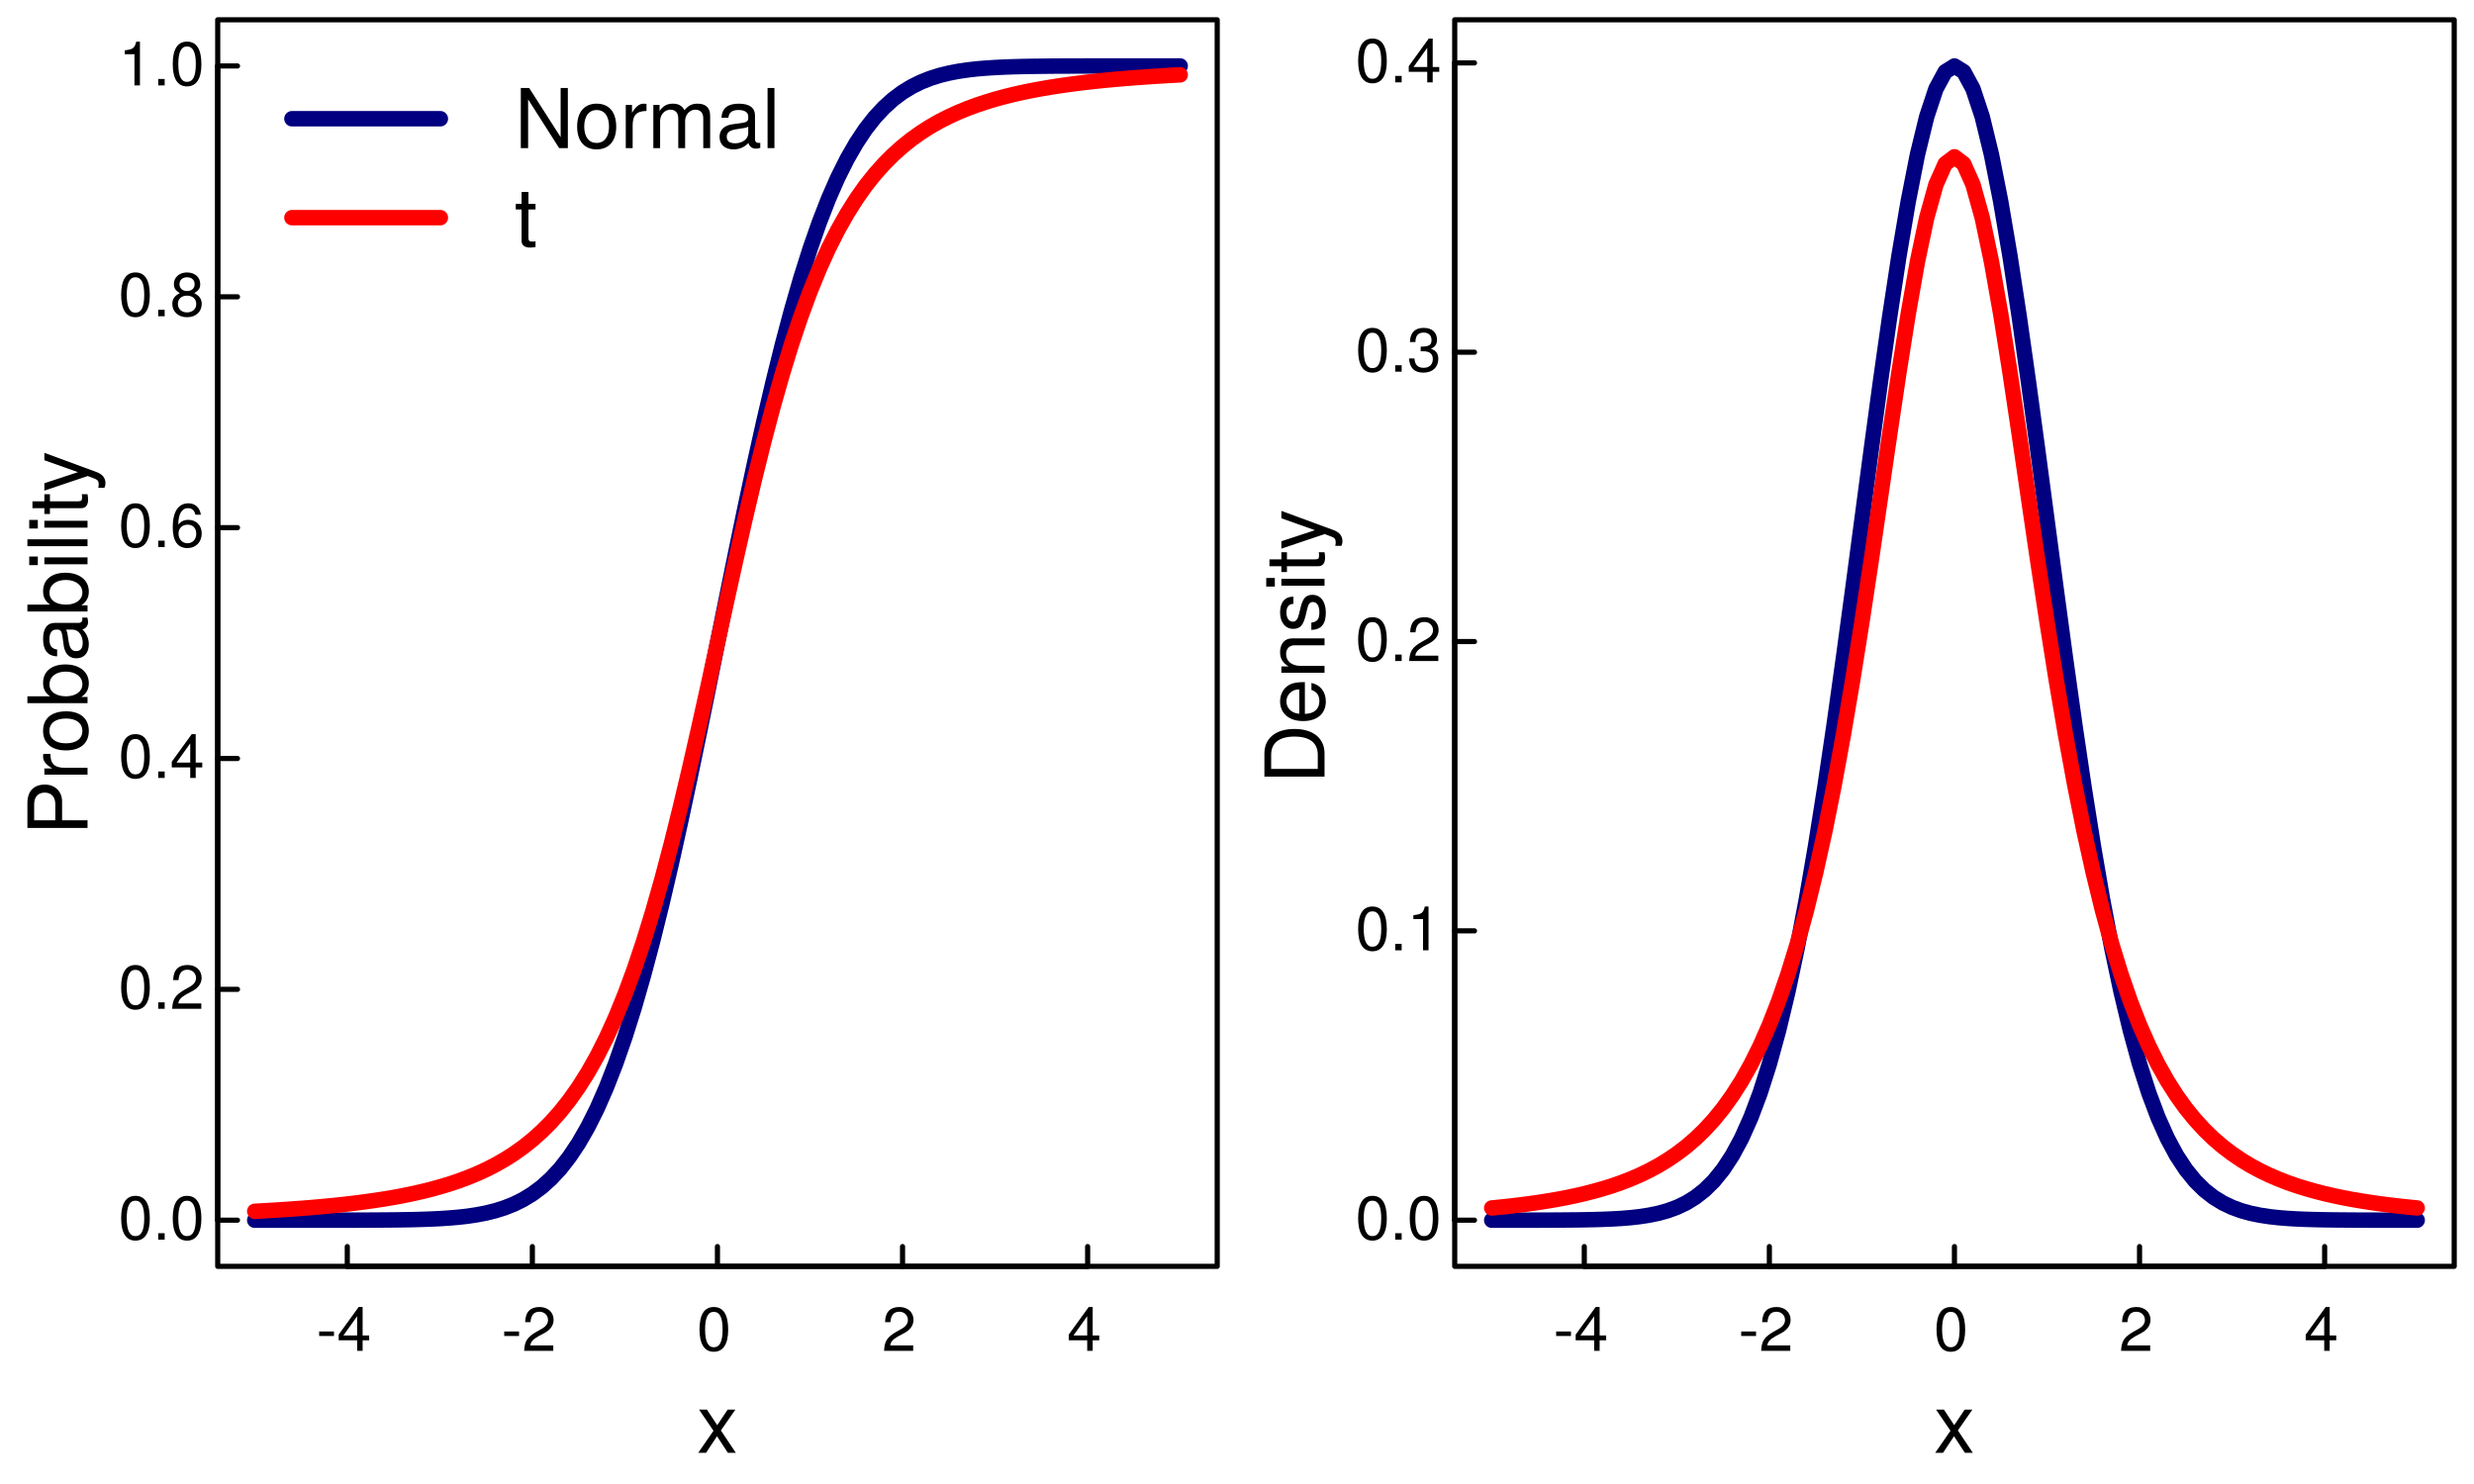 <?xml version="1.0" encoding="UTF-8"?>
<svg xmlns="http://www.w3.org/2000/svg" xmlns:xlink="http://www.w3.org/1999/xlink" width="360pt" height="216pt" viewBox="0 0 360 216" version="1.1">
<defs>
<g>
<symbol overflow="visible" id="glyph0-0">
<path style="stroke:none;" d=""/>
</symbol>
<symbol overflow="visible" id="glyph0-1">
<path style="stroke:none;" d="M 2.562 -2.156 L 2.562 -2.812 L 0.406 -2.812 L 0.406 -2.156 Z M 2.562 -2.156 "/>
</symbol>
<symbol overflow="visible" id="glyph0-2">
<path style="stroke:none;" d="M 4.688 -1.531 L 4.688 -2.234 L 3.734 -2.234 L 3.734 -6.375 L 3.156 -6.375 L 0.25 -2.359 L 0.25 -1.531 L 2.938 -1.531 L 2.938 0 L 3.734 0 L 3.734 -1.531 Z M 2.938 -2.234 L 0.938 -2.234 L 2.938 -5.031 Z M 2.938 -2.234 "/>
</symbol>
<symbol overflow="visible" id="glyph0-3">
<path style="stroke:none;" d="M 4.594 -4.516 C 4.594 -5.594 3.766 -6.375 2.562 -6.375 C 1.25 -6.375 0.5 -5.719 0.453 -4.172 L 1.234 -4.172 C 1.312 -5.234 1.75 -5.688 2.531 -5.688 C 3.25 -5.688 3.781 -5.172 3.781 -4.484 C 3.781 -3.984 3.484 -3.562 2.922 -3.234 L 2.094 -2.766 C 0.766 -2 0.375 -1.406 0.312 0 L 4.547 0 L 4.547 -0.781 L 1.203 -0.781 C 1.281 -1.312 1.562 -1.641 2.344 -2.094 L 3.25 -2.578 C 4.141 -3.062 4.594 -3.719 4.594 -4.516 Z M 4.594 -4.516 "/>
</symbol>
<symbol overflow="visible" id="glyph0-4">
<path style="stroke:none;" d="M 4.562 -3.062 C 4.562 -5.281 3.859 -6.375 2.469 -6.375 C 1.094 -6.375 0.391 -5.266 0.391 -3.125 C 0.391 -0.969 1.109 0.141 2.469 0.141 C 3.828 0.141 4.562 -0.969 4.562 -3.062 Z M 3.75 -3.141 C 3.75 -1.328 3.344 -0.516 2.453 -0.516 C 1.625 -0.516 1.203 -1.375 1.203 -3.109 C 1.203 -4.859 1.625 -5.672 2.469 -5.672 C 3.328 -5.672 3.75 -4.844 3.75 -3.141 Z M 3.75 -3.141 "/>
</symbol>
<symbol overflow="visible" id="glyph0-5">
<path style="stroke:none;" d="M 1.719 0 L 1.719 -0.938 L 0.781 -0.938 L 0.781 0 Z M 1.719 0 "/>
</symbol>
<symbol overflow="visible" id="glyph0-6">
<path style="stroke:none;" d="M 4.609 -1.984 C 4.609 -3.172 3.812 -3.969 2.656 -3.969 C 2.031 -3.969 1.531 -3.719 1.203 -3.266 C 1.203 -4.812 1.703 -5.672 2.625 -5.672 C 3.172 -5.672 3.562 -5.328 3.688 -4.719 L 4.484 -4.719 C 4.328 -5.766 3.641 -6.375 2.672 -6.375 C 1.188 -6.375 0.391 -5.125 0.391 -2.906 C 0.391 -0.922 1.078 0.141 2.531 0.141 C 3.75 0.141 4.609 -0.734 4.609 -1.984 Z M 3.812 -1.922 C 3.812 -1.109 3.266 -0.562 2.531 -0.562 C 1.797 -0.562 1.234 -1.141 1.234 -1.969 C 1.234 -2.75 1.781 -3.266 2.562 -3.266 C 3.328 -3.266 3.812 -2.766 3.812 -1.922 Z M 3.812 -1.922 "/>
</symbol>
<symbol overflow="visible" id="glyph0-7">
<path style="stroke:none;" d="M 4.609 -1.797 C 4.609 -2.516 4.25 -3 3.516 -3.359 C 4.172 -3.75 4.391 -4.078 4.391 -4.688 C 4.391 -5.672 3.609 -6.375 2.469 -6.375 C 1.344 -6.375 0.562 -5.672 0.562 -4.688 C 0.562 -4.094 0.781 -3.766 1.422 -3.359 C 0.688 -3 0.328 -2.516 0.328 -1.812 C 0.328 -0.641 1.219 0.141 2.469 0.141 C 3.734 0.141 4.609 -0.641 4.609 -1.797 Z M 3.578 -4.656 C 3.578 -4.062 3.141 -3.672 2.469 -3.672 C 1.812 -3.672 1.375 -4.062 1.375 -4.672 C 1.375 -5.281 1.812 -5.672 2.469 -5.672 C 3.156 -5.672 3.578 -5.281 3.578 -4.656 Z M 3.812 -1.797 C 3.812 -1.031 3.266 -0.562 2.453 -0.562 C 1.688 -0.562 1.141 -1.047 1.141 -1.797 C 1.141 -2.531 1.688 -3 2.469 -3 C 3.266 -3 3.812 -2.531 3.812 -1.797 Z M 3.812 -1.797 "/>
</symbol>
<symbol overflow="visible" id="glyph0-8">
<path style="stroke:none;" d="M 3.125 0 L 3.125 -6.375 L 2.594 -6.375 C 2.328 -5.406 2.141 -5.266 0.922 -5.109 L 0.922 -4.547 L 2.328 -4.547 L 2.328 0 Z M 3.125 0 "/>
</symbol>
<symbol overflow="visible" id="glyph0-9">
<path style="stroke:none;" d="M 4.547 -1.859 C 4.547 -2.625 4.234 -3.078 3.469 -3.344 C 4.062 -3.578 4.359 -3.984 4.359 -4.625 C 4.359 -5.719 3.641 -6.375 2.422 -6.375 C 1.141 -6.375 0.453 -5.672 0.422 -4.312 L 1.219 -4.312 C 1.234 -5.266 1.625 -5.688 2.438 -5.688 C 3.125 -5.688 3.562 -5.281 3.562 -4.594 C 3.562 -3.922 3.266 -3.641 1.984 -3.641 L 1.984 -2.969 L 2.422 -2.969 C 3.297 -2.969 3.75 -2.562 3.75 -1.844 C 3.75 -1.047 3.25 -0.562 2.422 -0.562 C 1.562 -0.562 1.141 -1 1.078 -1.922 L 0.281 -1.922 C 0.391 -0.5 1.094 0.141 2.391 0.141 C 3.703 0.141 4.547 -0.641 4.547 -1.859 Z M 4.547 -1.859 "/>
</symbol>
<symbol overflow="visible" id="glyph1-0">
<path style="stroke:none;" d=""/>
</symbol>
<symbol overflow="visible" id="glyph1-1">
<path style="stroke:none;" d="M 5.672 0 L 3.5 -3.25 L 5.609 -6.281 L 4.484 -6.281 L 2.969 -4.016 L 1.469 -6.281 L 0.328 -6.281 L 2.422 -3.203 L 0.203 0 L 1.344 0 L 2.938 -2.406 L 4.516 0 Z M 5.672 0 "/>
</symbol>
<symbol overflow="visible" id="glyph1-2">
<path style="stroke:none;" d="M 7.75 0 L 7.75 -8.75 L 6.703 -8.75 L 6.703 -1.594 L 2.125 -8.75 L 0.906 -8.75 L 0.906 0 L 1.969 0 L 1.969 -7.094 L 6.484 0 Z M 7.75 0 "/>
</symbol>
<symbol overflow="visible" id="glyph1-3">
<path style="stroke:none;" d="M 6.125 -3.094 C 6.125 -5.266 5.078 -6.469 3.266 -6.469 C 1.5 -6.469 0.438 -5.25 0.438 -3.141 C 0.438 -1.031 1.484 0.188 3.281 0.188 C 5.047 0.188 6.125 -1.031 6.125 -3.094 Z M 5.078 -3.109 C 5.078 -1.625 4.375 -0.75 3.281 -0.75 C 2.156 -0.75 1.469 -1.625 1.469 -3.141 C 1.469 -4.656 2.156 -5.547 3.281 -5.547 C 4.406 -5.547 5.078 -4.672 5.078 -3.109 Z M 5.078 -3.109 "/>
</symbol>
<symbol overflow="visible" id="glyph1-4">
<path style="stroke:none;" d="M 3.859 -5.406 L 3.859 -6.438 C 3.688 -6.453 3.594 -6.469 3.469 -6.469 C 2.812 -6.469 2.328 -6.078 1.75 -5.141 L 1.75 -6.281 L 0.844 -6.281 L 0.844 0 L 1.844 0 L 1.844 -3.266 C 1.844 -4.688 2.297 -5.391 3.859 -5.406 Z M 3.859 -5.406 "/>
</symbol>
<symbol overflow="visible" id="glyph1-5">
<path style="stroke:none;" d="M 9.125 0 L 9.125 -4.719 C 9.125 -5.844 8.5 -6.469 7.312 -6.469 C 6.484 -6.469 5.969 -6.219 5.391 -5.516 C 5.016 -6.188 4.516 -6.469 3.703 -6.469 C 2.859 -6.469 2.297 -6.156 1.766 -5.406 L 1.766 -6.281 L 0.859 -6.281 L 0.859 0 L 1.844 0 L 1.844 -3.953 C 1.844 -4.859 2.516 -5.594 3.328 -5.594 C 4.062 -5.594 4.484 -5.141 4.484 -4.328 L 4.484 0 L 5.484 0 L 5.484 -3.953 C 5.484 -4.859 6.156 -5.594 6.969 -5.594 C 7.703 -5.594 8.125 -5.125 8.125 -4.328 L 8.125 0 Z M 9.125 0 "/>
</symbol>
<symbol overflow="visible" id="glyph1-6">
<path style="stroke:none;" d="M 6.422 -0.031 L 6.422 -0.781 C 6.312 -0.75 6.266 -0.75 6.203 -0.75 C 5.859 -0.75 5.656 -0.938 5.656 -1.25 L 5.656 -4.75 C 5.656 -5.875 4.844 -6.469 3.297 -6.469 C 1.781 -6.469 0.844 -5.875 0.781 -4.422 L 1.781 -4.422 C 1.875 -5.203 2.328 -5.547 3.266 -5.547 C 4.156 -5.547 4.672 -5.203 4.672 -4.609 L 4.672 -4.344 C 4.672 -3.922 4.422 -3.75 3.625 -3.641 C 2.203 -3.469 1.984 -3.422 1.609 -3.266 C 0.875 -2.969 0.5 -2.406 0.5 -1.625 C 0.5 -0.484 1.297 0.188 2.562 0.188 C 3.375 0.188 4.156 -0.156 4.703 -0.75 C 4.812 -0.266 5.25 0.078 5.734 0.078 C 5.938 0.078 6.094 0.062 6.422 -0.031 Z M 4.672 -2.172 C 4.672 -1.266 3.75 -0.703 2.781 -0.703 C 2 -0.703 1.547 -0.969 1.547 -1.656 C 1.547 -2.312 1.984 -2.609 3.062 -2.766 C 4.109 -2.906 4.328 -2.953 4.672 -3.109 Z M 4.672 -2.172 "/>
</symbol>
<symbol overflow="visible" id="glyph1-7">
<path style="stroke:none;" d="M 1.812 0 L 1.812 -8.75 L 0.812 -8.75 L 0.812 0 Z M 1.812 0 "/>
</symbol>
<symbol overflow="visible" id="glyph1-8">
<path style="stroke:none;" d="M 3.047 0 L 3.047 -0.844 C 2.922 -0.797 2.766 -0.797 2.562 -0.797 C 2.141 -0.797 2.016 -0.906 2.016 -1.359 L 2.016 -5.469 L 3.047 -5.469 L 3.047 -6.281 L 2.016 -6.281 L 2.016 -8.016 L 1.016 -8.016 L 1.016 -6.281 L 0.172 -6.281 L 0.172 -5.469 L 1.016 -5.469 L 1.016 -0.906 C 1.016 -0.281 1.453 0.078 2.234 0.078 C 2.469 0.078 2.719 0.062 3.047 0 Z M 3.047 0 "/>
</symbol>
<symbol overflow="visible" id="glyph2-0">
<path style="stroke:none;" d=""/>
</symbol>
<symbol overflow="visible" id="glyph2-1">
<path style="stroke:none;" d="M -6.188 -7.406 C -7.828 -7.406 -8.75 -6.438 -8.75 -4.703 L -8.75 -1.094 L 0 -1.094 L 0 -2.203 L -3.703 -2.203 L -3.703 -4.953 C -3.703 -6.391 -4.734 -7.406 -6.188 -7.406 Z M -6.234 -6.234 C -5.266 -6.234 -4.688 -5.609 -4.688 -4.531 L -4.688 -2.203 L -7.766 -2.203 L -7.766 -4.531 C -7.766 -5.609 -7.188 -6.234 -6.234 -6.234 Z M -6.234 -6.234 "/>
</symbol>
<symbol overflow="visible" id="glyph2-2">
<path style="stroke:none;" d="M -5.406 -3.859 L -6.438 -3.859 C -6.453 -3.688 -6.469 -3.594 -6.469 -3.469 C -6.469 -2.812 -6.078 -2.328 -5.141 -1.75 L -6.281 -1.75 L -6.281 -0.844 L 0 -0.844 L 0 -1.844 L -3.266 -1.844 C -4.688 -1.844 -5.391 -2.297 -5.406 -3.859 Z M -5.406 -3.859 "/>
</symbol>
<symbol overflow="visible" id="glyph2-3">
<path style="stroke:none;" d="M -3.094 -6.125 C -5.266 -6.125 -6.469 -5.078 -6.469 -3.266 C -6.469 -1.5 -5.25 -0.438 -3.141 -0.438 C -1.031 -0.438 0.188 -1.484 0.188 -3.281 C 0.188 -5.047 -1.031 -6.125 -3.094 -6.125 Z M -3.109 -5.078 C -1.625 -5.078 -0.75 -4.375 -0.75 -3.281 C -0.75 -2.156 -1.625 -1.469 -3.141 -1.469 C -4.656 -1.469 -5.547 -2.156 -5.547 -3.281 C -5.547 -4.406 -4.672 -5.078 -3.109 -5.078 Z M -3.109 -5.078 "/>
</symbol>
<symbol overflow="visible" id="glyph2-4">
<path style="stroke:none;" d="M -3.219 -6.281 C -5.25 -6.281 -6.469 -5.25 -6.469 -3.594 C -6.469 -2.719 -6.141 -2.109 -5.438 -1.641 L -8.75 -1.641 L -8.75 -0.641 L 0 -0.641 L 0 -1.547 L -0.906 -1.547 C -0.172 -2.031 0.188 -2.656 0.188 -3.547 C 0.188 -5.203 -1.172 -6.281 -3.219 -6.281 Z M -3.156 -5.234 C -1.734 -5.234 -0.75 -4.484 -0.75 -3.391 C -0.75 -2.344 -1.719 -1.641 -3.141 -1.641 C -4.625 -1.641 -5.578 -2.344 -5.531 -3.391 C -5.531 -4.516 -4.562 -5.234 -3.156 -5.234 Z M -3.156 -5.234 "/>
</symbol>
<symbol overflow="visible" id="glyph2-5">
<path style="stroke:none;" d="M -0.031 -6.422 L -0.781 -6.422 C -0.75 -6.312 -0.75 -6.266 -0.75 -6.203 C -0.75 -5.859 -0.938 -5.656 -1.25 -5.656 L -4.75 -5.656 C -5.875 -5.656 -6.469 -4.844 -6.469 -3.297 C -6.469 -1.781 -5.875 -0.844 -4.422 -0.781 L -4.422 -1.781 C -5.203 -1.875 -5.547 -2.328 -5.547 -3.266 C -5.547 -4.156 -5.203 -4.672 -4.609 -4.672 L -4.344 -4.672 C -3.922 -4.672 -3.75 -4.422 -3.641 -3.625 C -3.469 -2.203 -3.422 -1.984 -3.266 -1.609 C -2.969 -0.875 -2.406 -0.5 -1.625 -0.5 C -0.484 -0.5 0.188 -1.297 0.188 -2.562 C 0.188 -3.375 -0.156 -4.156 -0.75 -4.703 C -0.266 -4.812 0.078 -5.25 0.078 -5.734 C 0.078 -5.938 0.062 -6.094 -0.031 -6.422 Z M -2.172 -4.672 C -1.266 -4.672 -0.703 -3.75 -0.703 -2.781 C -0.703 -2 -0.969 -1.547 -1.656 -1.547 C -2.312 -1.547 -2.609 -1.984 -2.766 -3.062 C -2.906 -4.109 -2.953 -4.328 -3.109 -4.672 Z M -2.172 -4.672 "/>
</symbol>
<symbol overflow="visible" id="glyph2-6">
<path style="stroke:none;" d="M 0 -1.844 L -6.281 -1.844 L -6.281 -0.844 L 0 -0.844 Z M -7.234 -1.969 L -8.484 -1.969 L -8.484 -0.719 L -7.234 -0.719 Z M -7.234 -1.969 "/>
</symbol>
<symbol overflow="visible" id="glyph2-7">
<path style="stroke:none;" d="M 0 -1.812 L -8.75 -1.812 L -8.75 -0.812 L 0 -0.812 Z M 0 -1.812 "/>
</symbol>
<symbol overflow="visible" id="glyph2-8">
<path style="stroke:none;" d="M 0 -3.047 L -0.844 -3.047 C -0.797 -2.922 -0.797 -2.766 -0.797 -2.562 C -0.797 -2.141 -0.906 -2.016 -1.359 -2.016 L -5.469 -2.016 L -5.469 -3.047 L -6.281 -3.047 L -6.281 -2.016 L -8.016 -2.016 L -8.016 -1.016 L -6.281 -1.016 L -6.281 -0.172 L -5.469 -0.172 L -5.469 -1.016 L -0.906 -1.016 C -0.281 -1.016 0.078 -1.453 0.078 -2.234 C 0.078 -2.469 0.062 -2.719 0 -3.047 Z M 0 -3.047 "/>
</symbol>
<symbol overflow="visible" id="glyph2-9">
<path style="stroke:none;" d="M -6.281 -5.734 L -6.281 -4.656 L -1.391 -2.922 L -6.281 -1.312 L -6.281 -0.234 L 0.031 -2.359 L 1.016 -1.984 C 1.469 -1.812 1.625 -1.609 1.625 -1.172 C 1.625 -1.031 1.609 -0.859 1.562 -0.641 L 2.453 -0.641 C 2.562 -0.859 2.609 -1.062 2.609 -1.312 C 2.609 -2.031 2.219 -2.609 1.312 -2.938 Z M -6.281 -5.734 "/>
</symbol>
<symbol overflow="visible" id="glyph2-10">
<path style="stroke:none;" d="M -4.375 -8 C -7.094 -8 -8.75 -6.656 -8.75 -4.438 L -8.75 -1.062 L 0 -1.062 L 0 -4.438 C 0 -6.641 -1.656 -8 -4.375 -8 Z M -4.375 -6.891 C -2.156 -6.891 -0.984 -5.969 -0.984 -4.25 L -0.984 -2.188 L -7.766 -2.188 L -7.766 -4.25 C -7.766 -5.969 -6.594 -6.891 -4.375 -6.891 Z M -4.375 -6.891 "/>
</symbol>
<symbol overflow="visible" id="glyph2-11">
<path style="stroke:none;" d="M -2.859 -6.156 C -3.766 -6.156 -4.344 -6.078 -4.812 -5.906 C -5.844 -5.5 -6.469 -4.531 -6.469 -3.359 C -6.469 -1.609 -5.172 -0.484 -3.109 -0.484 C -1.047 -0.484 0.188 -1.578 0.188 -3.344 C 0.188 -4.781 -0.641 -5.766 -1.906 -6.031 L -1.906 -5.016 C -1.078 -4.734 -0.75 -4.172 -0.75 -3.375 C -0.75 -2.328 -1.422 -1.547 -2.859 -1.531 Z M -3.75 -5.094 C -3.75 -5.094 -3.703 -5.094 -3.672 -5.078 L -3.672 -1.547 C -4.781 -1.625 -5.547 -2.344 -5.547 -3.344 C -5.547 -4.328 -4.734 -5.094 -3.75 -5.094 Z M -3.75 -5.094 "/>
</symbol>
<symbol overflow="visible" id="glyph2-12">
<path style="stroke:none;" d="M 0 -5.844 L -4.75 -5.844 C -5.797 -5.844 -6.469 -5.062 -6.469 -3.859 C -6.469 -2.922 -6.109 -2.312 -5.234 -1.766 L -6.281 -1.766 L -6.281 -0.844 L 0 -0.844 L 0 -1.844 L -3.469 -1.844 C -4.75 -1.844 -5.594 -2.531 -5.594 -3.547 C -5.594 -4.344 -5.109 -4.844 -4.359 -4.844 L 0 -4.844 Z M 0 -5.844 "/>
</symbol>
<symbol overflow="visible" id="glyph2-13">
<path style="stroke:none;" d="M -1.766 -5.516 C -2.703 -5.516 -3.172 -4.984 -3.469 -3.734 L -3.703 -2.766 C -3.891 -1.953 -4.156 -1.609 -4.594 -1.609 C -5.172 -1.609 -5.547 -2.125 -5.547 -2.938 C -5.547 -3.75 -5.203 -4.172 -4.531 -4.203 L -4.531 -5.25 C -5.766 -5.25 -6.469 -4.422 -6.469 -2.969 C -6.469 -1.516 -5.719 -0.562 -4.547 -0.562 C -3.562 -0.562 -3.094 -1.062 -2.734 -2.562 L -2.516 -3.484 C -2.344 -4.188 -2.141 -4.469 -1.688 -4.469 C -1.094 -4.469 -0.75 -3.875 -0.75 -3 C -0.75 -2.094 -0.953 -1.594 -1.922 -1.469 L -1.922 -0.406 C -0.469 -0.453 0.188 -1.266 0.188 -2.922 C 0.188 -4.5 -0.547 -5.516 -1.766 -5.516 Z M -1.766 -5.516 "/>
</symbol>
</g>
</defs>
<g id="surface25">
<rect x="0" y="0" width="360" height="216" style="fill:rgb(100%,100%,100%);fill-opacity:1;stroke:none;"/>
<path style="fill:none;stroke-width:2.25;stroke-linecap:round;stroke-linejoin:round;stroke:rgb(0%,0%,50.196%);stroke-opacity:1;stroke-miterlimit:10;" d="M 37.066 177.602 L 42.453 177.602 L 43.801 177.598 L 49.188 177.598 L 50.535 177.594 L 51.879 177.594 L 53.227 177.59 L 55.922 177.574 L 57.266 177.562 L 58.613 177.543 L 59.961 177.52 L 61.309 177.484 L 62.652 177.438 L 64 177.375 L 65.348 177.285 L 66.691 177.172 L 68.039 177.02 L 69.387 176.816 L 70.734 176.559 L 72.078 176.223 L 73.426 175.797 L 74.773 175.266 L 76.121 174.598 L 77.465 173.777 L 78.812 172.777 L 80.16 171.562 L 81.508 170.113 L 82.852 168.395 L 84.199 166.375 L 85.547 164.031 L 86.895 161.336 L 88.238 158.27 L 89.586 154.809 L 90.934 150.945 L 92.281 146.68 L 93.625 142.008 L 94.973 136.949 L 96.32 131.527 L 97.668 125.766 L 99.012 119.711 L 100.359 113.41 L 101.707 106.914 L 103.055 100.293 L 104.398 93.602 L 105.746 86.91 L 107.094 80.285 L 108.441 73.789 L 109.785 67.488 L 111.133 61.434 L 112.48 55.676 L 113.828 50.25 L 115.172 45.191 L 116.52 40.523 L 117.867 36.254 L 119.215 32.391 L 120.559 28.934 L 121.906 25.863 L 123.254 23.168 L 124.602 20.824 L 125.945 18.805 L 127.293 17.086 L 128.641 15.637 L 129.988 14.426 L 131.332 13.422 L 132.68 12.602 L 134.027 11.938 L 135.375 11.402 L 136.719 10.977 L 138.066 10.645 L 139.414 10.383 L 140.762 10.184 L 142.105 10.027 L 143.453 9.914 L 144.801 9.828 L 146.148 9.762 L 147.492 9.715 L 148.84 9.68 L 150.188 9.656 L 151.535 9.641 L 152.879 9.625 L 154.227 9.617 L 156.922 9.609 L 158.266 9.605 L 159.613 9.602 L 171.734 9.602 "/>
<path style="fill:none;stroke-width:0.75;stroke-linecap:round;stroke-linejoin:round;stroke:rgb(0%,0%,0%);stroke-opacity:1;stroke-miterlimit:10;" d="M 50.535 184.32 L 158.266 184.32 "/>
<path style="fill:none;stroke-width:0.75;stroke-linecap:round;stroke-linejoin:round;stroke:rgb(0%,0%,0%);stroke-opacity:1;stroke-miterlimit:10;" d="M 50.535 184.32 L 50.535 181.441 "/>
<path style="fill:none;stroke-width:0.75;stroke-linecap:round;stroke-linejoin:round;stroke:rgb(0%,0%,0%);stroke-opacity:1;stroke-miterlimit:10;" d="M 77.465 184.32 L 77.465 181.441 "/>
<path style="fill:none;stroke-width:0.75;stroke-linecap:round;stroke-linejoin:round;stroke:rgb(0%,0%,0%);stroke-opacity:1;stroke-miterlimit:10;" d="M 104.398 184.32 L 104.398 181.441 "/>
<path style="fill:none;stroke-width:0.75;stroke-linecap:round;stroke-linejoin:round;stroke:rgb(0%,0%,0%);stroke-opacity:1;stroke-miterlimit:10;" d="M 131.332 184.32 L 131.332 181.441 "/>
<path style="fill:none;stroke-width:0.75;stroke-linecap:round;stroke-linejoin:round;stroke:rgb(0%,0%,0%);stroke-opacity:1;stroke-miterlimit:10;" d="M 158.266 184.32 L 158.266 181.441 "/>
<g style="fill:rgb(0%,0%,0%);fill-opacity:1;">
  <use xlink:href="#glyph0-1" x="46.035" y="196.613"/>
  <use xlink:href="#glyph0-2" x="49.032" y="196.613"/>
</g>
<g style="fill:rgb(0%,0%,0%);fill-opacity:1;">
  <use xlink:href="#glyph0-1" x="72.965" y="196.613"/>
  <use xlink:href="#glyph0-3" x="75.962" y="196.613"/>
</g>
<g style="fill:rgb(0%,0%,0%);fill-opacity:1;">
  <use xlink:href="#glyph0-4" x="101.398" y="196.613"/>
</g>
<g style="fill:rgb(0%,0%,0%);fill-opacity:1;">
  <use xlink:href="#glyph0-3" x="128.332" y="196.613"/>
</g>
<g style="fill:rgb(0%,0%,0%);fill-opacity:1;">
  <use xlink:href="#glyph0-2" x="155.266" y="196.613"/>
</g>
<path style="fill:none;stroke-width:0.75;stroke-linecap:round;stroke-linejoin:round;stroke:rgb(0%,0%,0%);stroke-opacity:1;stroke-miterlimit:10;" d="M 31.68 177.602 L 31.68 9.602 "/>
<path style="fill:none;stroke-width:0.75;stroke-linecap:round;stroke-linejoin:round;stroke:rgb(0%,0%,0%);stroke-opacity:1;stroke-miterlimit:10;" d="M 31.68 177.602 L 34.559 177.602 "/>
<path style="fill:none;stroke-width:0.75;stroke-linecap:round;stroke-linejoin:round;stroke:rgb(0%,0%,0%);stroke-opacity:1;stroke-miterlimit:10;" d="M 31.68 144 L 34.559 144 "/>
<path style="fill:none;stroke-width:0.75;stroke-linecap:round;stroke-linejoin:round;stroke:rgb(0%,0%,0%);stroke-opacity:1;stroke-miterlimit:10;" d="M 31.68 110.398 L 34.559 110.398 "/>
<path style="fill:none;stroke-width:0.75;stroke-linecap:round;stroke-linejoin:round;stroke:rgb(0%,0%,0%);stroke-opacity:1;stroke-miterlimit:10;" d="M 31.68 76.801 L 34.559 76.801 "/>
<path style="fill:none;stroke-width:0.75;stroke-linecap:round;stroke-linejoin:round;stroke:rgb(0%,0%,0%);stroke-opacity:1;stroke-miterlimit:10;" d="M 31.68 43.199 L 34.559 43.199 "/>
<path style="fill:none;stroke-width:0.75;stroke-linecap:round;stroke-linejoin:round;stroke:rgb(0%,0%,0%);stroke-opacity:1;stroke-miterlimit:10;" d="M 31.68 9.602 L 34.559 9.602 "/>
<g style="fill:rgb(0%,0%,0%);fill-opacity:1;">
  <use xlink:href="#glyph0-4" x="17.238" y="180.434"/>
  <use xlink:href="#glyph0-5" x="22.242" y="180.434"/>
  <use xlink:href="#glyph0-4" x="24.744" y="180.434"/>
</g>
<g style="fill:rgb(0%,0%,0%);fill-opacity:1;">
  <use xlink:href="#glyph0-4" x="17.238" y="146.832"/>
  <use xlink:href="#glyph0-5" x="22.242" y="146.832"/>
  <use xlink:href="#glyph0-3" x="24.744" y="146.832"/>
</g>
<g style="fill:rgb(0%,0%,0%);fill-opacity:1;">
  <use xlink:href="#glyph0-4" x="17.238" y="113.23"/>
  <use xlink:href="#glyph0-5" x="22.242" y="113.23"/>
  <use xlink:href="#glyph0-2" x="24.744" y="113.23"/>
</g>
<g style="fill:rgb(0%,0%,0%);fill-opacity:1;">
  <use xlink:href="#glyph0-4" x="17.238" y="79.633"/>
  <use xlink:href="#glyph0-5" x="22.242" y="79.633"/>
  <use xlink:href="#glyph0-6" x="24.744" y="79.633"/>
</g>
<g style="fill:rgb(0%,0%,0%);fill-opacity:1;">
  <use xlink:href="#glyph0-4" x="17.238" y="46.031"/>
  <use xlink:href="#glyph0-5" x="22.242" y="46.031"/>
  <use xlink:href="#glyph0-7" x="24.744" y="46.031"/>
</g>
<g style="fill:rgb(0%,0%,0%);fill-opacity:1;">
  <use xlink:href="#glyph0-8" x="17.238" y="12.434"/>
  <use xlink:href="#glyph0-5" x="22.242" y="12.434"/>
  <use xlink:href="#glyph0-4" x="24.744" y="12.434"/>
</g>
<path style="fill:none;stroke-width:0.75;stroke-linecap:round;stroke-linejoin:round;stroke:rgb(0%,0%,0%);stroke-opacity:1;stroke-miterlimit:10;" d="M 31.68 184.32 L 177.121 184.32 L 177.121 2.879 L 31.68 2.879 L 31.68 184.32 "/>
<g style="fill:rgb(0%,0%,0%);fill-opacity:1;">
  <use xlink:href="#glyph1-1" x="101.398" y="211.456"/>
</g>
<g style="fill:rgb(0%,0%,0%);fill-opacity:1;">
  <use xlink:href="#glyph2-1" x="12.737" y="121.602"/>
  <use xlink:href="#glyph2-2" x="12.737" y="113.598"/>
  <use xlink:href="#glyph2-3" x="12.737" y="109.661"/>
  <use xlink:href="#glyph2-4" x="12.737" y="102.989"/>
  <use xlink:href="#glyph2-5" x="12.737" y="96.317"/>
  <use xlink:href="#glyph2-4" x="12.737" y="89.646"/>
  <use xlink:href="#glyph2-6" x="12.737" y="82.974"/>
  <use xlink:href="#glyph2-7" x="12.737" y="80.31"/>
  <use xlink:href="#glyph2-6" x="12.737" y="77.646"/>
  <use xlink:href="#glyph2-8" x="12.737" y="74.981"/>
  <use xlink:href="#glyph2-9" x="12.737" y="71.646"/>
</g>
<path style="fill:none;stroke-width:2.25;stroke-linecap:round;stroke-linejoin:round;stroke:rgb(100%,0%,0%);stroke-opacity:1;stroke-miterlimit:10;" d="M 37.066 176.309 L 38.414 176.234 L 39.762 176.156 L 41.105 176.07 L 42.453 175.977 L 43.801 175.879 L 45.148 175.773 L 46.492 175.656 L 47.84 175.531 L 49.188 175.395 L 50.535 175.246 L 51.879 175.086 L 53.227 174.91 L 54.574 174.719 L 55.922 174.512 L 57.266 174.285 L 58.613 174.035 L 59.961 173.758 L 61.309 173.457 L 62.652 173.125 L 64 172.754 L 65.348 172.352 L 66.691 171.902 L 68.039 171.402 L 69.387 170.848 L 70.734 170.234 L 72.078 169.547 L 73.426 168.781 L 74.773 167.926 L 76.121 166.969 L 77.465 165.898 L 78.812 164.695 L 80.16 163.348 L 81.508 161.836 L 82.852 160.137 L 84.199 158.23 L 85.547 156.094 L 86.895 153.703 L 88.238 151.035 L 89.586 148.059 L 90.934 144.754 L 92.281 141.105 L 93.625 137.094 L 94.973 132.715 L 96.32 127.973 L 97.668 122.879 L 99.012 117.461 L 100.359 111.766 L 101.707 105.84 L 103.055 99.762 L 104.398 93.602 L 105.746 87.438 L 107.094 81.359 L 108.441 75.438 L 109.785 69.738 L 111.133 64.32 L 112.48 59.227 L 113.828 54.484 L 115.172 50.105 L 116.52 46.094 L 117.867 42.445 L 119.215 39.141 L 120.559 36.164 L 121.906 33.496 L 123.254 31.105 L 124.602 28.969 L 125.945 27.062 L 127.293 25.367 L 128.641 23.852 L 129.988 22.504 L 131.332 21.305 L 132.68 20.23 L 134.027 19.273 L 135.375 18.418 L 136.719 17.652 L 138.066 16.969 L 139.414 16.352 L 140.762 15.797 L 142.105 15.301 L 143.453 14.852 L 144.801 14.445 L 146.148 14.078 L 147.492 13.742 L 148.84 13.441 L 150.188 13.168 L 151.535 12.918 L 152.879 12.688 L 154.227 12.48 L 155.574 12.289 L 156.922 12.113 L 158.266 11.953 L 159.613 11.805 L 160.961 11.668 L 162.309 11.543 L 163.652 11.43 L 165 11.32 L 166.348 11.223 L 167.691 11.129 L 170.387 10.965 L 171.734 10.895 "/>
<path style="fill:none;stroke-width:2.25;stroke-linecap:round;stroke-linejoin:round;stroke:rgb(0%,0%,50.196%);stroke-opacity:1;stroke-miterlimit:10;" d="M 42.48 17.281 L 64.078 17.281 "/>
<path style="fill:none;stroke-width:2.25;stroke-linecap:round;stroke-linejoin:round;stroke:rgb(100%,0%,0%);stroke-opacity:1;stroke-miterlimit:10;" d="M 42.48 31.68 L 64.078 31.68 "/>
<g style="fill:rgb(0%,0%,0%);fill-opacity:1;">
  <use xlink:href="#glyph1-2" x="74.879" y="21.558"/>
  <use xlink:href="#glyph1-3" x="83.543" y="21.558"/>
  <use xlink:href="#glyph1-4" x="90.215" y="21.558"/>
  <use xlink:href="#glyph1-5" x="94.211" y="21.558"/>
  <use xlink:href="#glyph1-6" x="104.207" y="21.558"/>
  <use xlink:href="#glyph1-7" x="110.879" y="21.558"/>
</g>
<g style="fill:rgb(0%,0%,0%);fill-opacity:1;">
  <use xlink:href="#glyph1-8" x="74.879" y="35.956"/>
</g>
<path style="fill:none;stroke-width:2.25;stroke-linecap:round;stroke-linejoin:round;stroke:rgb(0%,0%,50.196%);stroke-opacity:1;stroke-miterlimit:10;" d="M 217.066 177.602 L 218.414 177.598 L 222.453 177.598 L 225.148 177.59 L 226.492 177.586 L 229.188 177.562 L 230.535 177.543 L 231.879 177.516 L 233.227 177.477 L 234.574 177.422 L 235.922 177.344 L 237.266 177.234 L 238.613 177.082 L 239.961 176.875 L 241.309 176.598 L 242.652 176.227 L 244 175.734 L 245.348 175.094 L 246.691 174.266 L 248.039 173.211 L 249.387 171.879 L 250.734 170.219 L 252.078 168.172 L 253.426 165.672 L 254.773 162.66 L 256.121 159.078 L 257.465 154.863 L 258.812 149.969 L 260.16 144.355 L 261.508 137.996 L 262.852 130.891 L 264.199 123.059 L 265.547 114.547 L 266.895 105.434 L 268.238 95.824 L 269.586 85.859 L 272.281 65.547 L 273.625 55.605 L 274.973 46.105 L 276.32 37.273 L 277.668 29.34 L 279.012 22.516 L 280.359 16.992 L 281.707 12.926 L 283.055 10.438 L 284.398 9.602 L 285.746 10.438 L 287.094 12.926 L 288.441 16.992 L 289.785 22.516 L 291.133 29.34 L 292.48 37.273 L 293.828 46.105 L 295.172 55.605 L 296.52 65.547 L 299.215 85.859 L 300.559 95.824 L 301.906 105.434 L 303.254 114.547 L 304.602 123.059 L 305.945 130.891 L 307.293 137.996 L 308.641 144.355 L 309.988 149.969 L 311.332 154.863 L 312.68 159.078 L 314.027 162.66 L 315.375 165.672 L 316.719 168.172 L 318.066 170.219 L 319.414 171.879 L 320.762 173.211 L 322.105 174.266 L 323.453 175.094 L 324.801 175.734 L 326.148 176.227 L 327.492 176.598 L 328.84 176.875 L 330.188 177.082 L 331.535 177.234 L 332.879 177.344 L 334.227 177.422 L 335.574 177.477 L 336.922 177.516 L 338.266 177.543 L 339.613 177.562 L 342.309 177.586 L 343.652 177.59 L 346.348 177.598 L 350.387 177.598 L 351.734 177.602 "/>
<path style="fill:none;stroke-width:0.75;stroke-linecap:round;stroke-linejoin:round;stroke:rgb(0%,0%,0%);stroke-opacity:1;stroke-miterlimit:10;" d="M 230.535 184.32 L 338.266 184.32 "/>
<path style="fill:none;stroke-width:0.75;stroke-linecap:round;stroke-linejoin:round;stroke:rgb(0%,0%,0%);stroke-opacity:1;stroke-miterlimit:10;" d="M 230.535 184.32 L 230.535 181.441 "/>
<path style="fill:none;stroke-width:0.75;stroke-linecap:round;stroke-linejoin:round;stroke:rgb(0%,0%,0%);stroke-opacity:1;stroke-miterlimit:10;" d="M 257.465 184.32 L 257.465 181.441 "/>
<path style="fill:none;stroke-width:0.75;stroke-linecap:round;stroke-linejoin:round;stroke:rgb(0%,0%,0%);stroke-opacity:1;stroke-miterlimit:10;" d="M 284.398 184.32 L 284.398 181.441 "/>
<path style="fill:none;stroke-width:0.75;stroke-linecap:round;stroke-linejoin:round;stroke:rgb(0%,0%,0%);stroke-opacity:1;stroke-miterlimit:10;" d="M 311.332 184.32 L 311.332 181.441 "/>
<path style="fill:none;stroke-width:0.75;stroke-linecap:round;stroke-linejoin:round;stroke:rgb(0%,0%,0%);stroke-opacity:1;stroke-miterlimit:10;" d="M 338.266 184.32 L 338.266 181.441 "/>
<g style="fill:rgb(0%,0%,0%);fill-opacity:1;">
  <use xlink:href="#glyph0-1" x="226.035" y="196.613"/>
  <use xlink:href="#glyph0-2" x="229.032" y="196.613"/>
</g>
<g style="fill:rgb(0%,0%,0%);fill-opacity:1;">
  <use xlink:href="#glyph0-1" x="252.965" y="196.613"/>
  <use xlink:href="#glyph0-3" x="255.962" y="196.613"/>
</g>
<g style="fill:rgb(0%,0%,0%);fill-opacity:1;">
  <use xlink:href="#glyph0-4" x="281.398" y="196.613"/>
</g>
<g style="fill:rgb(0%,0%,0%);fill-opacity:1;">
  <use xlink:href="#glyph0-3" x="308.332" y="196.613"/>
</g>
<g style="fill:rgb(0%,0%,0%);fill-opacity:1;">
  <use xlink:href="#glyph0-2" x="335.266" y="196.613"/>
</g>
<path style="fill:none;stroke-width:0.75;stroke-linecap:round;stroke-linejoin:round;stroke:rgb(0%,0%,0%);stroke-opacity:1;stroke-miterlimit:10;" d="M 211.68 177.602 L 211.68 9.156 "/>
<path style="fill:none;stroke-width:0.75;stroke-linecap:round;stroke-linejoin:round;stroke:rgb(0%,0%,0%);stroke-opacity:1;stroke-miterlimit:10;" d="M 211.68 177.602 L 214.559 177.602 "/>
<path style="fill:none;stroke-width:0.75;stroke-linecap:round;stroke-linejoin:round;stroke:rgb(0%,0%,0%);stroke-opacity:1;stroke-miterlimit:10;" d="M 211.68 135.488 L 214.559 135.488 "/>
<path style="fill:none;stroke-width:0.75;stroke-linecap:round;stroke-linejoin:round;stroke:rgb(0%,0%,0%);stroke-opacity:1;stroke-miterlimit:10;" d="M 211.68 93.379 L 214.559 93.379 "/>
<path style="fill:none;stroke-width:0.75;stroke-linecap:round;stroke-linejoin:round;stroke:rgb(0%,0%,0%);stroke-opacity:1;stroke-miterlimit:10;" d="M 211.68 51.266 L 214.559 51.266 "/>
<path style="fill:none;stroke-width:0.75;stroke-linecap:round;stroke-linejoin:round;stroke:rgb(0%,0%,0%);stroke-opacity:1;stroke-miterlimit:10;" d="M 211.68 9.156 L 214.559 9.156 "/>
<g style="fill:rgb(0%,0%,0%);fill-opacity:1;">
  <use xlink:href="#glyph0-4" x="197.238" y="180.434"/>
  <use xlink:href="#glyph0-5" x="202.242" y="180.434"/>
  <use xlink:href="#glyph0-4" x="204.744" y="180.434"/>
</g>
<g style="fill:rgb(0%,0%,0%);fill-opacity:1;">
  <use xlink:href="#glyph0-4" x="197.238" y="138.32"/>
  <use xlink:href="#glyph0-5" x="202.242" y="138.32"/>
  <use xlink:href="#glyph0-8" x="204.744" y="138.32"/>
</g>
<g style="fill:rgb(0%,0%,0%);fill-opacity:1;">
  <use xlink:href="#glyph0-4" x="197.238" y="96.211"/>
  <use xlink:href="#glyph0-5" x="202.242" y="96.211"/>
  <use xlink:href="#glyph0-3" x="204.744" y="96.211"/>
</g>
<g style="fill:rgb(0%,0%,0%);fill-opacity:1;">
  <use xlink:href="#glyph0-4" x="197.238" y="54.098"/>
  <use xlink:href="#glyph0-5" x="202.242" y="54.098"/>
  <use xlink:href="#glyph0-9" x="204.744" y="54.098"/>
</g>
<g style="fill:rgb(0%,0%,0%);fill-opacity:1;">
  <use xlink:href="#glyph0-4" x="197.238" y="11.988"/>
  <use xlink:href="#glyph0-5" x="202.242" y="11.988"/>
  <use xlink:href="#glyph0-2" x="204.744" y="11.988"/>
</g>
<path style="fill:none;stroke-width:0.75;stroke-linecap:round;stroke-linejoin:round;stroke:rgb(0%,0%,0%);stroke-opacity:1;stroke-miterlimit:10;" d="M 211.68 184.32 L 357.121 184.32 L 357.121 2.879 L 211.68 2.879 L 211.68 184.32 "/>
<g style="fill:rgb(0%,0%,0%);fill-opacity:1;">
  <use xlink:href="#glyph1-1" x="281.398" y="211.456"/>
</g>
<g style="fill:rgb(0%,0%,0%);fill-opacity:1;">
  <use xlink:href="#glyph2-10" x="192.737" y="114.102"/>
  <use xlink:href="#glyph2-11" x="192.737" y="105.438"/>
  <use xlink:href="#glyph2-12" x="192.737" y="98.766"/>
  <use xlink:href="#glyph2-13" x="192.737" y="92.094"/>
  <use xlink:href="#glyph2-6" x="192.737" y="86.094"/>
  <use xlink:href="#glyph2-8" x="192.737" y="83.43"/>
  <use xlink:href="#glyph2-9" x="192.737" y="80.094"/>
</g>
<path style="fill:none;stroke-width:2.25;stroke-linecap:round;stroke-linejoin:round;stroke:rgb(100%,0%,0%);stroke-opacity:1;stroke-miterlimit:10;" d="M 217.066 175.824 L 218.414 175.691 L 219.762 175.547 L 221.105 175.387 L 222.453 175.215 L 223.801 175.023 L 225.148 174.812 L 226.492 174.586 L 227.84 174.332 L 229.188 174.051 L 230.535 173.742 L 231.879 173.398 L 233.227 173.02 L 234.574 172.602 L 235.922 172.133 L 237.266 171.609 L 238.613 171.031 L 239.961 170.379 L 241.309 169.652 L 242.652 168.84 L 244 167.926 L 245.348 166.902 L 246.691 165.746 L 248.039 164.445 L 249.387 162.977 L 250.734 161.32 L 252.078 159.449 L 253.426 157.332 L 254.773 154.938 L 256.121 152.23 L 257.465 149.172 L 258.812 145.719 L 260.16 141.824 L 261.508 137.445 L 262.852 132.539 L 264.199 127.059 L 265.547 120.977 L 266.895 114.27 L 268.238 106.938 L 269.586 99.004 L 270.934 90.535 L 272.281 81.637 L 273.625 72.461 L 274.973 63.23 L 276.32 54.211 L 277.668 45.715 L 279.012 38.098 L 280.359 31.703 L 281.707 26.863 L 283.055 23.844 L 284.398 22.82 L 285.746 23.844 L 287.094 26.863 L 288.441 31.703 L 289.785 38.098 L 291.133 45.715 L 292.48 54.211 L 293.828 63.23 L 295.172 72.461 L 296.52 81.637 L 297.867 90.535 L 299.215 99.004 L 300.559 106.938 L 301.906 114.27 L 303.254 120.977 L 304.602 127.059 L 305.945 132.539 L 307.293 137.445 L 308.641 141.824 L 309.988 145.719 L 311.332 149.172 L 312.68 152.23 L 314.027 154.938 L 315.375 157.332 L 316.719 159.449 L 318.066 161.32 L 319.414 162.977 L 320.762 164.445 L 322.105 165.746 L 323.453 166.902 L 324.801 167.926 L 326.148 168.84 L 327.492 169.652 L 328.84 170.379 L 330.188 171.031 L 331.535 171.609 L 332.879 172.133 L 334.227 172.602 L 335.574 173.02 L 336.922 173.398 L 338.266 173.742 L 339.613 174.051 L 340.961 174.332 L 342.309 174.586 L 343.652 174.812 L 345 175.023 L 346.348 175.215 L 347.691 175.387 L 349.039 175.547 L 350.387 175.691 L 351.734 175.824 "/>
</g>
</svg>
